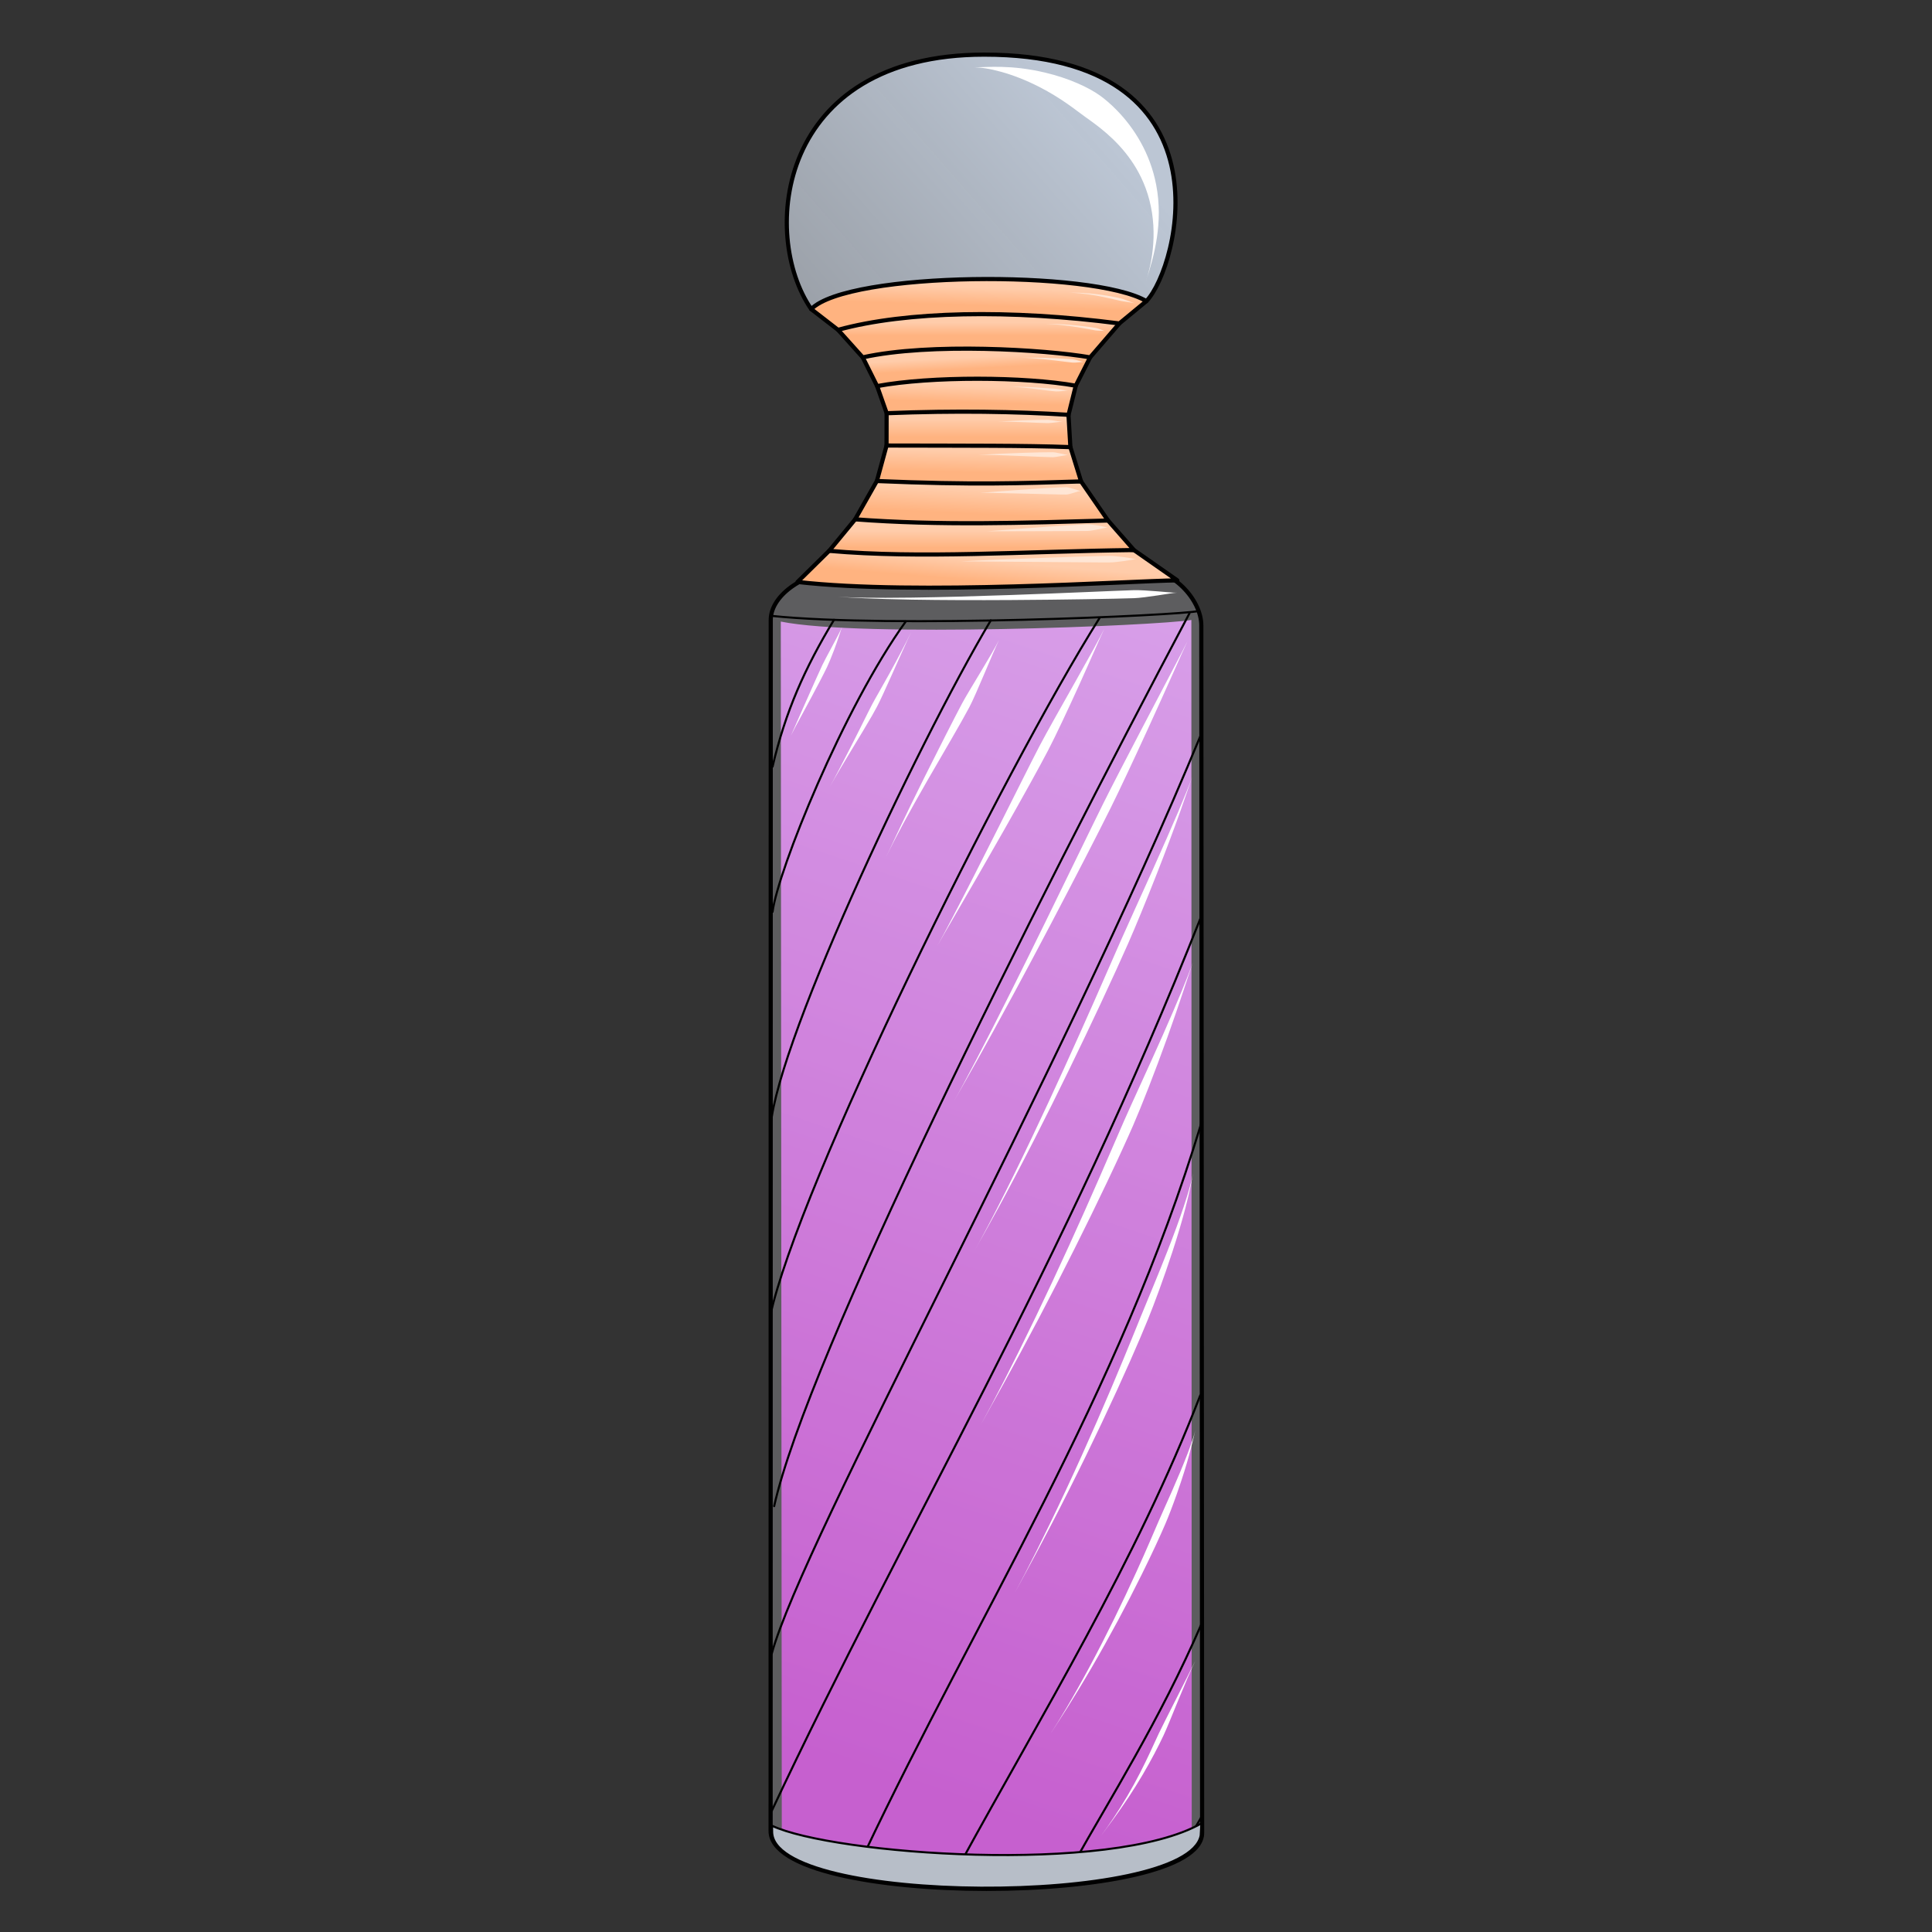 <svg version="1.1" viewBox="0 0 256 256" xmlns="http://www.w3.org/2000/svg" xmlns:xlink="http://www.w3.org/1999/xlink">
 <rect x="0" y="0" width="256" height="256" fill="#333333" stroke="none"/>
 <defs>
  <linearGradient id="innoGrad2">
   <stop stop-color="#ffb380" offset="0"/>
   <stop stop-color="#fca" offset="1"/>
  </linearGradient>
  <linearGradient id="linearGradient969" x1="395.53" x2="395.73" y1="87.797" y2="85.356" gradientTransform="matrix(1.103 0 -.016 1.103 -305.76 -19.932)" gradientUnits="userSpaceOnUse" xlink:href="#innoGrad2"/>
  <linearGradient id="linearGradient977" x1="395.66" x2="395.66" y1="83.864" y2="81.831" gradientTransform="matrix(1.103 0 -.016 1.103 -305.76 -19.932)" gradientUnits="userSpaceOnUse" xlink:href="#innoGrad2"/>
  <linearGradient id="linearGradient985" x1="395.32" x2="395.46" y1="79.797" y2="76.881" gradientTransform="matrix(1.103 0 -.016 1.103 -305.76 -19.932)" gradientUnits="userSpaceOnUse" xlink:href="#innoGrad2"/>
  <linearGradient id="linearGradient993" x1="395.46" x2="395.53" y1="74.847" y2="72.339" gradientTransform="matrix(1.103 0 -.016 1.103 -305.76 -19.932)" gradientUnits="userSpaceOnUse" xlink:href="#innoGrad2"/>
  <linearGradient id="linearGradient1001" x1="395.59" x2="395.59" y1="70.576" y2="68.407" gradientTransform="matrix(1.103 0 -.016 1.103 -305.76 -19.932)" gradientUnits="userSpaceOnUse" xlink:href="#innoGrad2"/>
  <linearGradient id="linearGradient1009" x1="395.53" x2="395.59" y1="66.441" y2="64.475" gradientTransform="matrix(1.103 0 -.016 1.103 -305.76 -19.932)" gradientUnits="userSpaceOnUse" xlink:href="#innoGrad2"/>
  <linearGradient id="linearGradient1017" x1="395.8" x2="395.73" y1="62.305" y2="60.949" gradientTransform="matrix(1.103 0 -.016 1.103 -305.76 -19.932)" gradientUnits="userSpaceOnUse" xlink:href="#innoGrad2"/>
  <linearGradient id="linearGradient1025" x1="395.46" x2="395.46" y1="58.373" y2="56.814" gradientTransform="matrix(1.103 0 -.016 1.103 -305.76 -19.932)" gradientUnits="userSpaceOnUse" xlink:href="#innoGrad2"/>
  <linearGradient id="linearGradient1033" x1="395.46" x2="395.53" y1="54.78" y2="52.61" gradientTransform="matrix(1.103 0 -.016 1.103 -305.76 -19.932)" gradientUnits="userSpaceOnUse" xlink:href="#innoGrad2"/>
  <linearGradient id="linearGradient1041" x1="374.89" x2="406.05" y1="57.339" y2="29.726" gradientTransform="matrix(1.103 0 -.016 1.103 -305.76 -19.932)" gradientUnits="userSpaceOnUse">
   <stop stop-color="#b7bec8" stop-opacity=".78" offset="0"/>
   <stop stop-color="#d7e3f4" stop-opacity=".836" offset="1"/>
  </linearGradient>
  <linearGradient id="linearGradient1149" x1="376.23" x2="422.01" y1="228.58" y2="92.497" gradientTransform="matrix(1.103 0 0 1.103 -307.4 -19.836)" gradientUnits="userSpaceOnUse">
   <stop stop-color="#bf37c8" offset="0"/>
   <stop stop-color="#d68aea" offset="1"/>
  </linearGradient>
 </defs>
 <path d="m103.59 242.82-0.132-160.46c10.555 2.147 49.765 0.562 54.405-0.211l0.049 161.57c-18.249 4.7-47.241 1.909-54.321-0.89z" fill="url(#linearGradient1149)"/>
 <path d="m102.11 242.62 0.018-160.48c3.8e-4 -3.419 4.795-6.501 9.429-6.545l39.112-0.368c4.753-0.045 8.508 4.273 8.51 7.635l0.107 160c6e-3 9.845-57.178 10.037-57.176-0.245z" fill="#dbdee3" fill-opacity=".251" stroke="#000" stroke-linecap="round" stroke-linejoin="round" stroke-width=".551"/>
 <g fill="none" stroke="#000" stroke-linecap="round" stroke-linejoin="round" stroke-width=".276">
  <path d="m102.15 81.598c15.838 1.678 54.226-0.059 56.659-0.634"/>
  <path d="m102.37 101.58c1.693-7.278 4.275-13.063 8.139-19.45"/>
  <path d="m102.37 120.82c0.697-5.434 9.379-27.006 17.653-38.477"/>
  <path d="m102.08 150.21c-0.226-9.849 19.209-51.196 29.205-68.009"/>
  <path d="m102.05 174.41c3.637-17.173 30.911-72.291 43.67-92.559"/>
  <path d="m102.58 199.57c4.391-19.737 34.02-78.695 55.029-118.3"/>
  <path d="m159.13 97.353c-18.555 45-52.674 106.5-56.872 121.77"/>
  <path d="m102.26 239.95c17.698-37.664 38.617-72.242 56.872-118.43"/>
  <path d="m159.15 148.92c-10.872 35.959-29.786 65.316-44.591 96.639"/>
  <path d="m159.04 184.89c-8.418 21.842-21.273 42.775-31.68 61.82"/>
  <path d="m142.48 246.56c4.244-7.618 11.256-18.703 16.737-31.411"/>
  <path d="m157.59 243.42c0.469-0.803 1.311-2.023 1.78-3.037"/>
 </g>
 <g stroke="#000" stroke-linecap="round" stroke-linejoin="round">
  <path d="m159.1 243.21c-1.818 9.377-56.919 9.255-56.791-0.545l-0.015-0.746c8.07 3.805 44.888 6.53 56.894-0.31z" fill="#b7bec8" stroke-width=".276"/>
  <g stroke-width=".551">
   <path d="m107.49 40.959c-6.797-9.84-4.534-33.711 22.914-33.72 33.161-0.012 25.826 28.175 21.499 32.663-5.137 0.957-23.76 8.493-44.413 1.057z" fill="url(#linearGradient1041)"/>
   <path d="m105.68 77.111c15.775 1.8 43.967-0.141 50.319-0.211l-5.754-4.017c-11.95-0.924-21.13-3.607-40.381 0.106z" fill="url(#linearGradient969)"/>
   <path d="m109.87 72.988 3.445-4.175c11.631-3.732 22.533-1.493 33.507 0.159l3.43 3.911c-14.862 0.186-28.193 1.172-40.381 0.106z" fill="url(#linearGradient977)"/>
   <path d="m113.31 68.813 2.877-5.074c8.929-2.579 17.995-1.258 27.06 0.053l3.569 5.18c-11.174 0.316-22.35 0.687-33.507-0.159z" fill="url(#linearGradient985)"/>
   <path d="m116.19 63.739 1.286-4.704c8.024-2.488 16.2-0.959 24.362 0.211l1.412 4.545c-8.002 0.246-14.238 0.485-27.06-0.053z" fill="url(#linearGradient993)"/>
   <path d="m117.47 59.035 0.011-4.281c8.166-1.185 16.163-0.785 24.098 0.211l0.253 4.281c-6.236-0.228-13.371-0.181-24.362-0.211z" fill="url(#linearGradient1001)"/>
   <path d="m117.49 54.754-1.268-3.594c9.05-3.109 17.755-2.716 26.322-0.053l-0.956 3.858c-7.036-0.431-14.862-0.576-24.098-0.211z" fill="url(#linearGradient1009)"/>
   <path d="m116.22 51.16-1.899-3.805c10.4-3.262 20.416-2.912 30.126 0l-1.906 3.753c-6.744-1.199-19.142-1.278-26.322 0.053z" fill="url(#linearGradient1017)"/>
   <path d="m114.32 47.354-3.275-3.647c12.638-6.724 25-5.222 37.274-0.846l-3.873 4.492c-5.942-1.028-21.205-1.981-30.126 0z" fill="url(#linearGradient1025)"/>
   <path d="m107.49 40.959 3.553 2.748c9.055-2.489 22.841-2.719 37.274-0.846l3.585-2.96c-7.083-4.166-39.472-3.948-44.413 1.057z" fill="url(#linearGradient1033)"/>
  </g>
 </g>
 <g fill="#fff">
  <path d="m129.01 8.93c1.774-0.032 5.116 0.746 8.732 2.604 2.9 1.49 4.588 2.898 6.015 3.925 0.541 0.389 1.277 0.905 2.073 1.542 2.134 1.708 4.58 4.2 5.96 7.892 1.644 4.397 1.167 8.995 0.051 12.366 1.107-3.345 2.314-7.761 1.362-12.757-0.81-4.251-2.958-7.569-5.199-9.874-0.826-0.849-1.613-1.507-2.24-1.958-1.488-1.071-4.112-2.304-7.323-3.06-4.442-1.046-7.498-0.714-9.432-0.68z"/>
  <path d="m158.42 219.99c-0.629 1.309-1.48 3.314-2.333 5.394-0.853 2.077-1.481 3.648-1.925 4.593-0.281 0.598-0.713 1.471-1.221 2.435-0.934 1.768-2.018 3.644-3.381 5.703-1.395 2.106-2.679 3.804-3.689 5.153 0.968-1.292 2.255-3.164 3.497-5.273 1.25-2.123 2.201-4.045 3.044-5.846 0.393-0.84 0.744-1.619 1.137-2.459 0.321-0.683 1.343-2.694 2.23-4.446 0.828-1.634 2.194-4.322 2.642-5.253z"/>
  <path d="m158.39 189.52c-0.459 1.867-0.921 4.082-2.455 8.436-0.565 1.603-1.129 3.057-1.525 3.979-0.648 1.509-1.706 3.823-3.118 6.674-1.967 3.974-4.253 8.251-6.648 12.361-2.425 4.162-4.244 6.934-5.493 8.824 1.194-1.808 3.015-4.814 5.24-8.965 2.249-4.198 4.355-8.525 6.19-12.557 1.332-2.926 2.284-5.174 2.947-6.716 0.389-0.905 1.044-2.338 1.72-3.872 1.693-3.844 2.773-6.662 3.142-8.164z"/>
  <path d="m158.08 155.48c-0.159 0.888-0.396 2.248-0.991 4.529-0.45 1.726-1.033 3.699-1.75 5.895-1.123 3.438-2.391 6.848-3.221 8.893-0.553 1.361-1.354 3.252-2.372 5.555-2.243 5.072-5.063 11.06-8.162 17.21-3.161 6.274-5.479 10.485-7.077 13.415 1.491-2.733 3.877-7.416 6.75-13.573 2.936-6.293 5.507-12.242 7.645-17.413 0.974-2.355 1.709-4.186 2.274-5.577 0.799-1.967 2.268-5.437 3.551-8.729 0.835-2.141 1.544-4.068 2.106-5.752 0.73-2.185 1.095-3.608 1.246-4.453z"/>
  <path d="m158.08 127.47c-0.598 1.732-1.801 5.54-3.387 9.953-1.634 4.548-3.439 9.165-4.58 11.775-0.771 1.764-1.94 4.323-3.404 7.404-2.643 5.562-5.77 11.826-9.094 18.14-3.448 6.549-5.84 10.771-7.653 14.038 1.641-2.958 4.2-7.896 7.252-14.24 3.116-6.479 5.943-12.74 8.431-18.424 1.034-2.361 2.204-5.095 3.238-7.456 1.071-2.45 3.294-7.208 5.188-11.486 1.971-4.453 3.377-7.871 4.01-9.703z"/>
  <path d="m157.97 102.95c-0.305 0.877-0.825 2.461-1.626 4.7-0.83 2.321-1.844 5.033-3.041 8.083-1.429 3.64-2.88 7.15-3.809 9.258-0.837 1.9-2.1 4.681-3.661 8.014-2.588 5.527-5.652 11.847-8.732 17.885-3.859 7.566-6.314 11.909-7.99 14.85 1.552-2.723 4.092-7.593 7.629-15.028 2.934-6.167 5.776-12.458 8.264-18.084 1.019-2.306 2.518-5.751 3.537-8.057 0.906-2.056 2.533-5.599 4.11-9.112 2.837-6.316 4.642-10.57 5.318-12.509z"/>
  <path d="m157.34 84.976c-0.344 0.715-0.953 2.099-1.865 4.144-0.95 2.128-2.095 4.677-3.467 7.67-1.791 3.906-3.658 7.886-4.8 10.188-0.815 1.643-2.015 4.005-3.454 6.798-2.732 5.303-6.129 11.778-9.356 17.758-4.176 7.739-6.305 11.412-8.03 14.434 1.449-2.537 3.945-7.284 7.625-14.644 3.107-6.213 6.17-12.505 8.845-18.006 1.381-2.839 2.524-5.189 3.347-6.847 1.089-2.194 3.224-6.304 5.159-10.006 1.578-3.019 2.772-5.288 3.909-7.452 1.042-1.984 1.742-3.32 2.087-4.037z"/>
  <path d="m146.34 83.285c-0.585 1.218-1.768 3.996-3.262 7.294-1.512 3.338-3.21 6.951-4.189 8.827-0.577 1.107-1.422 2.664-2.443 4.51-2.08 3.76-4.597 8.19-7.007 12.366-2.328 4.035-4.248 7.286-5.191 8.968 0.945-1.687 2.653-4.967 4.8-9.181 2.365-4.643 4.291-8.499 6.393-12.684 0.942-1.876 1.747-3.47 2.32-4.568 0.922-1.768 3.01-5.44 4.749-8.526 1.822-3.233 3.24-5.779 3.83-7.006z"/>
  <path d="m132.39 84.764c-0.873 1.817-3.053 7.265-3.952 8.951-1.284 2.409-3.048 5.353-5.527 9.66-2.419 4.204-4.306 7.678-5.531 10.247 1.778-3.727 2.316-5.004 5.053-10.503 1.758-3.532 4.252-8.422 5.048-9.914 0.896-1.681 4.037-6.624 4.91-8.441z"/>
  <path d="m120.76 83.707c-0.628 1.308-1.732 3.797-2.569 5.666-0.883 1.972-1.581 3.501-1.996 4.289-0.163 0.309-0.38 0.7-0.636 1.148-0.763 1.333-1.615 2.724-2.72 4.547-1.07 1.765-2.151 3.574-2.861 4.858 0.659-1.189 1.732-3.249 2.622-4.991 1.06-2.078 1.597-3.18 2.372-4.729 0.229-0.458 0.432-0.859 0.593-1.165 0.399-0.758 1.28-2.256 2.308-4.115 1.046-1.892 2.209-4.093 2.888-5.507z"/>
  <path d="m111.57 83.073c-0.152 0.423-0.532 1.697-1.077 3.126-0.328 0.861-0.678 1.712-0.906 2.191-0.217 0.457-0.55 1.112-0.96 1.898-0.665 1.274-1.441 2.714-2.157 4.036-0.855 1.577-1.43 2.629-1.665 3.125 0.236-0.497 0.728-1.648 1.431-3.24 0.527-1.193 1.354-3.051 1.859-4.179 0.356-0.795 0.669-1.488 0.88-1.931 0.226-0.474 0.664-1.288 1.097-2.092 0.783-1.453 1.336-2.484 1.498-2.934z"/>
  <path d="m110.89 79.066c1.715 0.123 4.778 0.192 9.998 0.119 3.941-0.055 8.446-0.182 13.04-0.343 7.314-0.256 13.488-0.551 16.305-0.643 0.701-0.023 2.031 0.066 3.178 0.159 1.148 0.094 2.114 0.193 2.519 0.179-0.406 0.014-1.36 0.181-2.501 0.353-1.142 0.173-2.455 0.349-3.161 0.372-2.463 0.081-9.096 0.205-16.326 0.246-4.613 0.027-9.097 0.016-13.054-0.052-5.348-0.092-8.16-0.26-9.998-0.391z"/>
 </g>
 <g fill="#ffe6d5">
  <path d="m141.56 60.285c-0.33-0.007-1.587-0.358-2.076-0.364-0.7-0.009-2.169 0.024-3.841 0.079-1.168 0.038-2.304 0.083-3.322 0.13-1.276 0.06-2.161 0.119-2.595 0.134 0.432-0.015 1.294 3e-3 2.596 0.046 1.007 0.034 2.164 0.079 3.319 0.126 1.649 0.067 3.156 0.135 3.834 0.144 0.488 0.006 1.754-0.302 2.084-0.294z"/>
  <path d="m143.22 65.051c-0.293-0.007-1.474-0.494-1.946-0.491-0.234 0.002-0.53 0.01-0.888 0.025-0.927 0.038-2.321 0.121-3.833 0.222-1.367 0.091-2.676 0.187-3.828 0.276-1.444 0.111-2.43 0.198-2.824 0.212 0.401-0.014 1.376 0.009 2.831 0.042-0.72-0.016 4.554 0.106 3.834 0.089 1.256 0.03 3.164 0.08 3.83 0.093 0.355 0.007 0.651 0.01 0.883 9e-3 0.469-0.003 1.647-0.482 1.94-0.475z"/>
  <path d="m146.82 69.888c-0.195-0.004-0.7-0.146-1.348-0.258-0.499-0.086-1.049-0.156-1.358-0.148-0.163 0.004-0.351 0.01-0.564 0.019-1.058 0.044-2.786 0.154-4.777 0.293-1.699 0.119-3.359 0.244-4.771 0.354-1.791 0.14-2.856 0.233-3.253 0.246 0.341-0.012 1.521-0.004 3.262-6e-3 0.677-8.14e-4 4.106-0.013 4.783-0.013 1.718-0.005 4-0.009 4.778-0.018 0.212-0.002 0.4-0.005 0.562-9e-3 0.306-0.007 0.853-0.101 1.344-0.201 0.651-0.131 1.161-0.264 1.341-0.26z"/>
  <path d="m150.58 74.091c-0.195-0.004-0.779-0.149-1.651-0.267-0.671-0.091-1.455-0.168-1.903-0.165-0.236 0.002-0.509 0.006-0.822 0.012-1.504 0.029-4.215 0.114-7.229 0.22-2.606 0.092-5.148 0.191-7.227 0.282-1.139 0.05-2.017 0.092-2.72 0.128-0.91 0.047-1.402 0.077-1.649 0.086 0.242-0.008 0.736-0.005 1.651 0.003 0.981 0.009 1.742 0.016 2.723 0.024 1.381 0.012 5.85 0.047 7.231 0.059 2.765 0.023 5.977 0.052 7.229 0.055 0.312 6.84e-4 0.586 3.35e-4 0.821-0.001 0.445-0.003 1.23-0.09 1.898-0.184 0.87-0.122 1.455-0.255 1.65-0.251z"/>
  <path d="m140.79 55.884c-0.373-0.008-1.541-0.252-1.944-0.259-0.657-0.011-2.011 0.022-3.369 0.078-1.349 0.055-2.633 0.138-3.243 0.159 1.22-0.042 5.288 0.179 6.605 0.202 0.403 0.007 1.579-0.189 1.952-0.18z"/>
  <path d="m141.53 51.773c-0.322-0.007-1.272-0.232-1.591-0.256-0.166-0.013-2.354-0.166-3.157-0.209-1.497-0.08-2.301-0.062-3.168-0.032 0.767-0.026 1.77 0.035 3.153 0.203 1.505 0.184 2.257 0.312 3.145 0.381 0.321 0.025 1.296-0.094 1.618-0.087z"/>
  <path d="m143.6 47.961c-0.212-0.015-1.066-0.315-1.419-0.349-0.05-0.005-0.106-0.01-0.166-0.015-0.434-0.037-1.304-0.092-2.234-0.138-1.8-0.087-3.909-0.076-4.677-0.049 0.951-0.033 2.578 0.098 4.651 0.348 0.95 0.115 1.745 0.222 2.217 0.273 0.06 0.007 0.115 0.012 0.166 0.017 0.354 0.034 1.249-0.104 1.462-0.088z"/>
  <path d="m146.35 43.85c-0.083-0.02-0.279-0.114-0.544-0.212-0.228-0.085-0.49-0.169-0.643-0.196-0.046-0.008-0.097-0.017-0.153-0.026-0.423-0.07-1.194-0.176-2.13-0.275-0.79-0.083-1.619-0.152-2.416-0.191-1.069-0.053-1.746-0.037-2.235-0.02 0.461-0.016 1.194 0.007 2.228 0.114 0.79 0.082 1.613 0.197 2.393 0.323 0.939 0.152 1.671 0.295 2.103 0.376 0.055 0.01 0.106 0.02 0.152 0.028 0.147 0.026 0.427 0.041 0.665 0.05 0.285 0.01 0.502 0.011 0.58 0.03z"/>
  <path d="m150.37 40.188c-0.373-0.107-1.513-0.577-1.922-0.672-0.553-0.13-1.516-0.32-2.622-0.472-2.09-0.288-3.454-0.287-4.469-0.252 0.943-0.033 2.448 0.091 4.432 0.476 1.109 0.215 2.014 0.442 2.582 0.575 0.405 0.095 1.625 0.239 1.998 0.345z"/>
 </g>
</svg>
